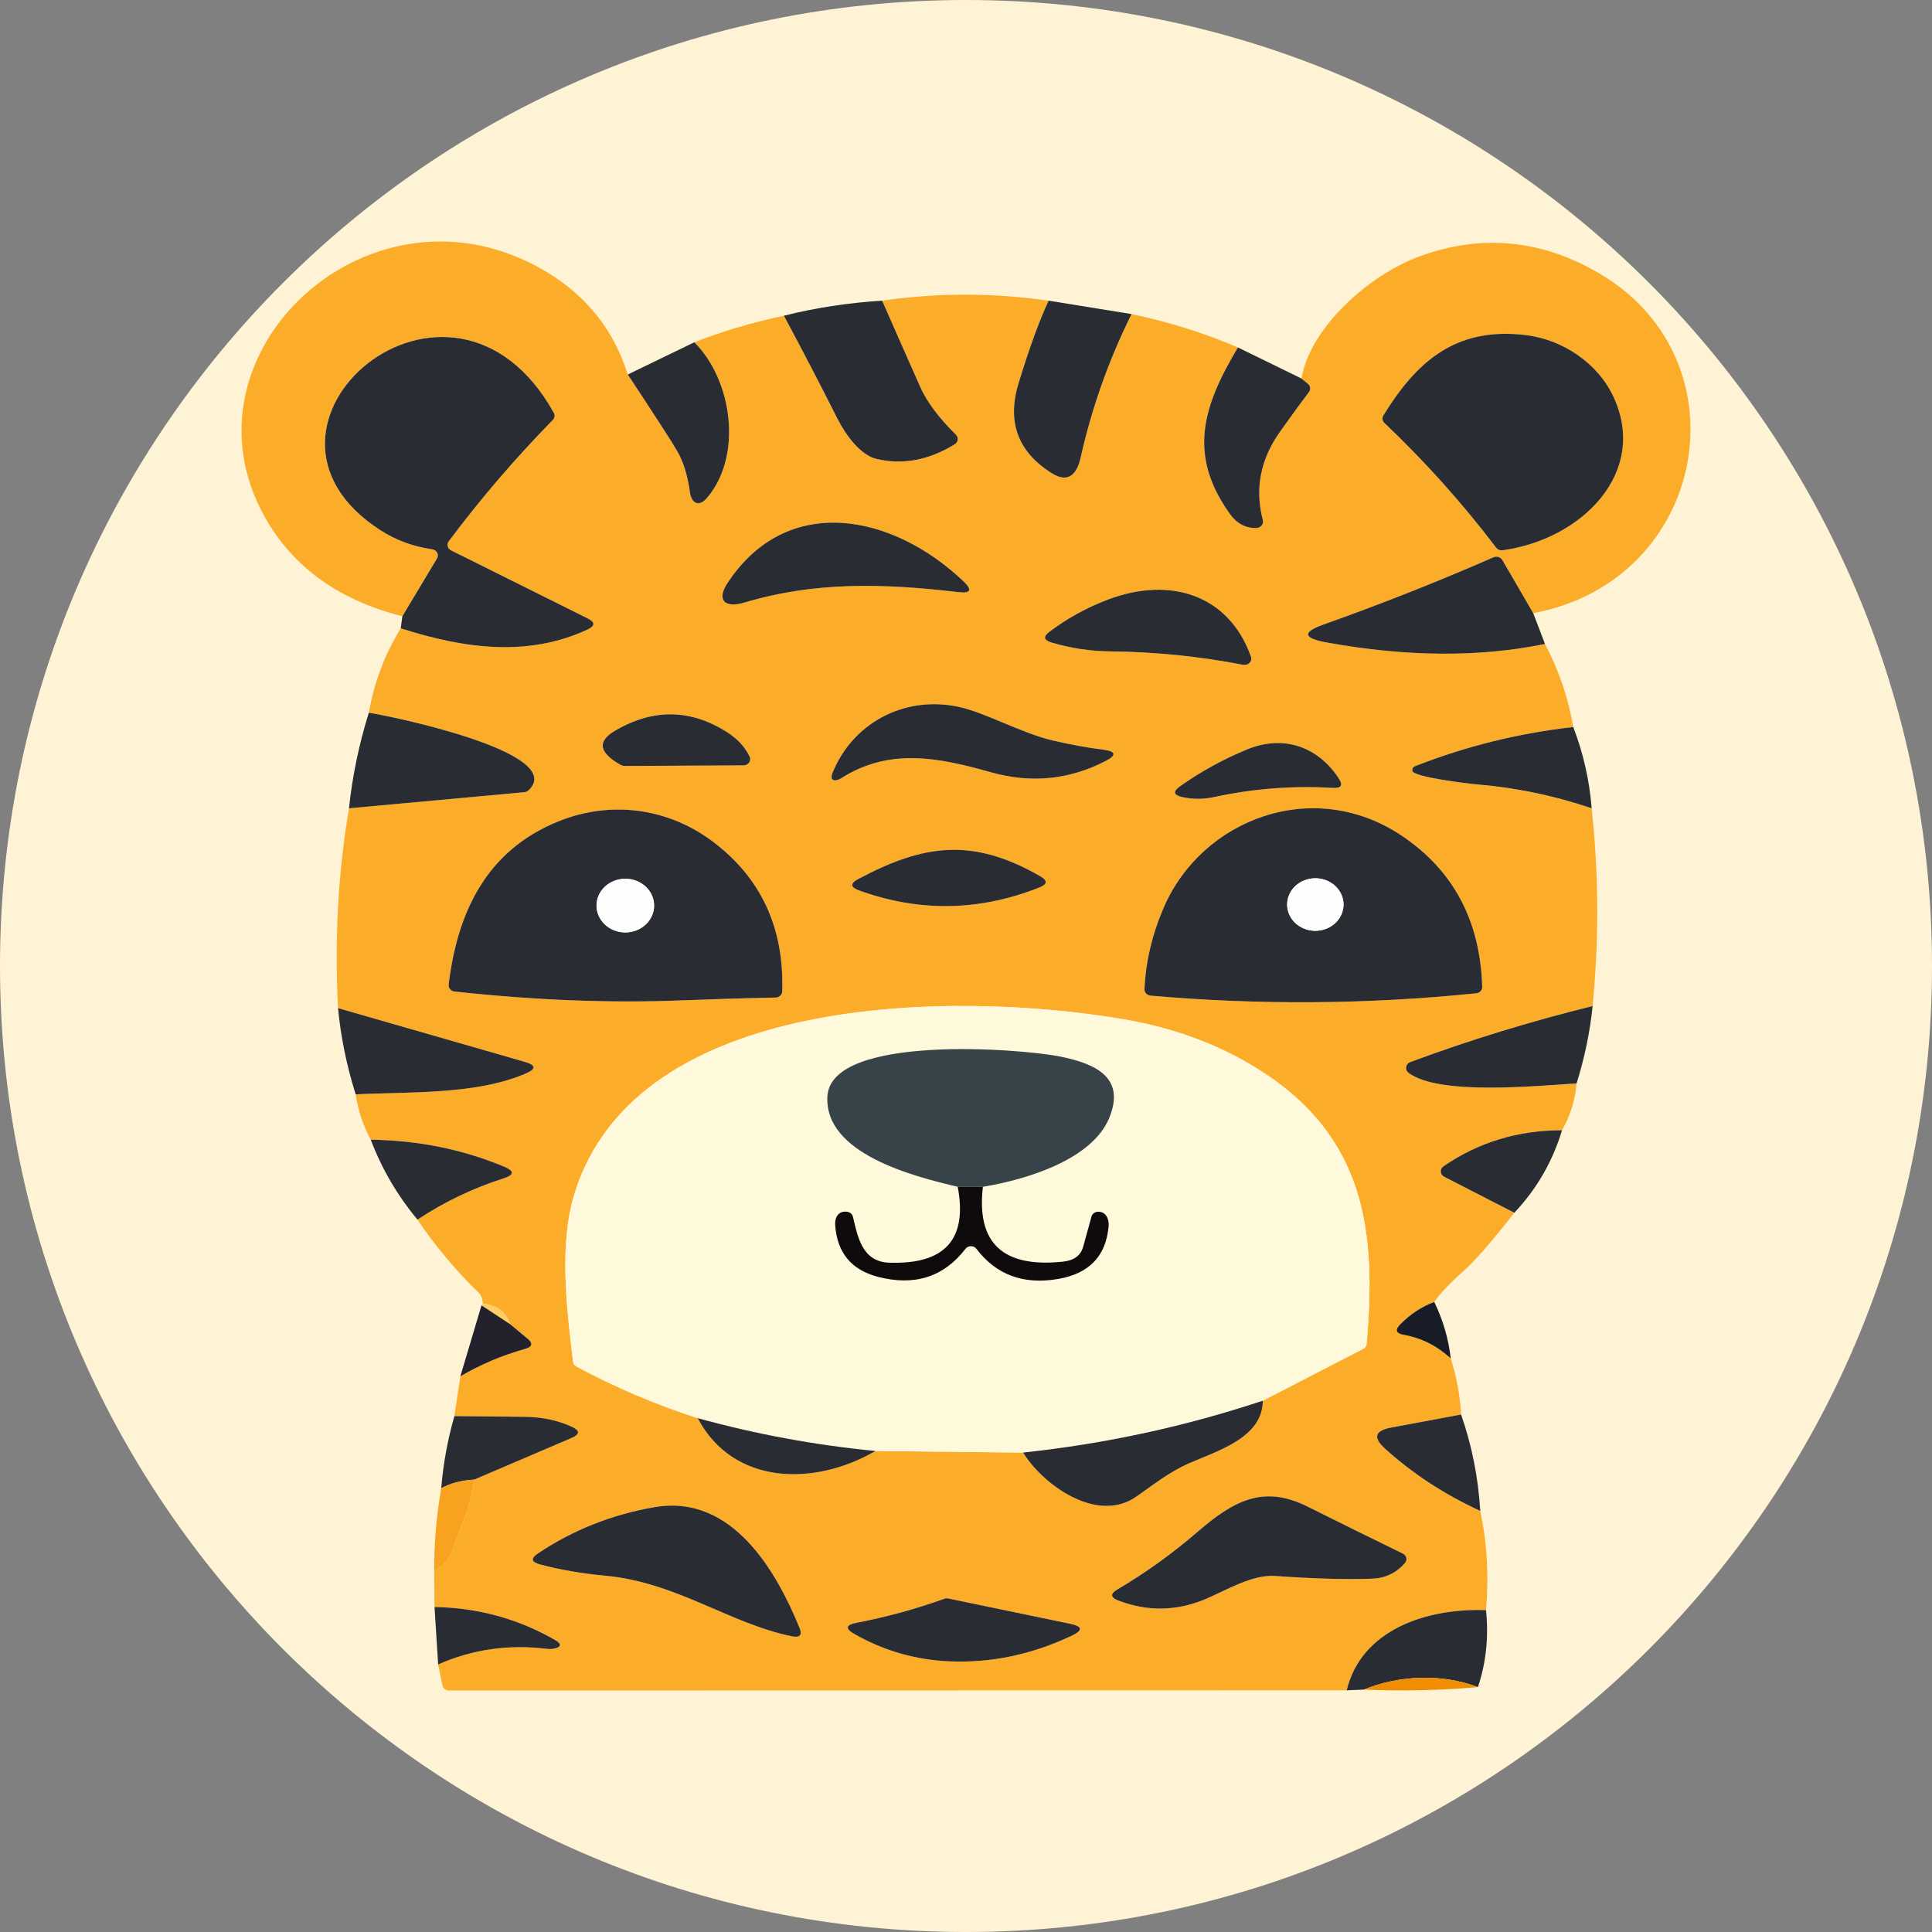 <svg width="32" height="32" viewBox="0 0 32 32" fill="none" xmlns="http://www.w3.org/2000/svg">
<rect x="0" y="0" width="32" height="32" fill="#808080" stroke="none"/>
<path d="M0 16C0 7.163 7.163 0 16 0C24.837 0 32 7.163 32 16C32 24.837 24.837 32 16 32C7.163 32 0 24.837 0 16Z" fill="#FFF3D6"/>
<g clip-path="url(#clip0_55889_43313)">
<path d="M10.398 6.203C10.859 6.902 11.131 7.323 11.214 7.467C11.319 7.646 11.39 7.876 11.428 8.157C11.452 8.336 11.578 8.405 11.712 8.245C12.301 7.552 12.134 6.3 11.5 5.669C11.971 5.486 12.466 5.339 12.984 5.229C13.288 5.797 13.584 6.367 13.872 6.938C14.007 7.204 14.249 7.538 14.518 7.601C14.952 7.704 15.384 7.623 15.814 7.358C15.828 7.35 15.839 7.339 15.847 7.326C15.856 7.313 15.861 7.298 15.863 7.283C15.865 7.268 15.863 7.253 15.858 7.239C15.853 7.225 15.844 7.212 15.833 7.201C15.549 6.92 15.351 6.655 15.241 6.406C15.037 5.948 14.828 5.473 14.611 4.98C15.529 4.848 16.448 4.848 17.368 4.98C17.21 5.321 17.044 5.778 16.87 6.349C16.676 6.987 16.857 7.482 17.414 7.834C17.713 8.025 17.844 7.826 17.9 7.575C18.083 6.757 18.363 5.966 18.742 5.202C19.362 5.332 19.949 5.516 20.504 5.755C19.913 6.741 19.674 7.54 20.372 8.514C20.487 8.674 20.634 8.751 20.813 8.745C20.829 8.744 20.846 8.74 20.86 8.733C20.875 8.726 20.887 8.716 20.897 8.704C20.907 8.692 20.914 8.678 20.917 8.663C20.921 8.648 20.92 8.632 20.916 8.617C20.781 8.097 20.876 7.608 21.201 7.151C21.408 6.86 21.568 6.641 21.68 6.494C21.696 6.474 21.703 6.448 21.7 6.423C21.697 6.397 21.683 6.374 21.663 6.357L21.556 6.269C21.7 5.425 22.67 4.561 23.492 4.254C24.536 3.866 25.545 3.964 26.519 4.546C28.938 5.994 28.274 9.62 25.395 10.156L24.883 9.275C24.869 9.252 24.847 9.234 24.82 9.226C24.793 9.217 24.764 9.219 24.738 9.23C23.814 9.634 22.875 10.005 21.922 10.344C21.563 10.471 21.581 10.57 21.977 10.642C23.295 10.881 24.499 10.889 25.59 10.666C25.82 11.103 25.976 11.561 26.058 12.042C25.149 12.144 24.275 12.361 23.434 12.692C23.419 12.699 23.406 12.71 23.398 12.725C23.391 12.739 23.39 12.755 23.394 12.771C23.423 12.869 24.268 12.976 24.494 12.996C25.134 13.052 25.757 13.182 26.363 13.388C26.48 14.473 26.485 15.564 26.379 16.663C25.344 16.919 24.337 17.228 23.359 17.591C23.341 17.598 23.325 17.609 23.313 17.623C23.301 17.637 23.293 17.654 23.29 17.672C23.287 17.689 23.289 17.707 23.296 17.724C23.302 17.741 23.314 17.756 23.329 17.767C23.828 18.151 25.464 17.983 26.113 17.945C26.09 18.219 26.009 18.478 25.872 18.721C25.145 18.72 24.491 18.918 23.909 19.317C23.894 19.327 23.882 19.341 23.874 19.357C23.866 19.372 23.863 19.39 23.864 19.407C23.865 19.424 23.871 19.441 23.881 19.456C23.891 19.47 23.905 19.482 23.921 19.491L25.082 20.087C24.708 20.566 24.426 20.889 24.235 21.058C24.008 21.258 23.848 21.428 23.756 21.565C23.55 21.64 23.361 21.764 23.191 21.937C23.101 22.028 23.12 22.085 23.251 22.109C23.544 22.161 23.803 22.292 24.029 22.501C24.125 22.804 24.183 23.113 24.2 23.429L23.041 23.645C22.773 23.695 22.738 23.81 22.936 23.99C23.391 24.404 23.918 24.749 24.518 25.026C24.631 25.56 24.662 26.108 24.613 26.669C23.622 26.633 22.545 26.995 22.306 27.997L7.437 28C7.411 28 7.386 27.992 7.366 27.976C7.346 27.961 7.333 27.94 7.328 27.916L7.257 27.569C7.827 27.317 8.434 27.231 9.078 27.312C9.146 27.322 9.4 27.283 9.196 27.165C8.583 26.812 7.916 26.629 7.197 26.617L7.192 26.018C7.513 25.847 7.517 25.573 7.624 25.325C7.739 25.058 7.816 24.785 7.854 24.507L9.467 23.817C9.608 23.757 9.609 23.695 9.47 23.631C9.239 23.525 8.98 23.47 8.693 23.467C8.304 23.463 7.915 23.459 7.526 23.455L7.625 22.796C7.962 22.599 8.318 22.448 8.692 22.344C8.82 22.308 8.834 22.25 8.733 22.168L8.447 21.932C8.379 21.728 8.229 21.614 7.998 21.591C7.989 21.509 7.968 21.452 7.936 21.42C7.551 21.045 7.21 20.639 6.915 20.201C7.354 19.909 7.83 19.681 8.343 19.517C8.52 19.46 8.523 19.396 8.353 19.325C7.666 19.037 6.929 18.888 6.141 18.877C6.013 18.639 5.93 18.389 5.891 18.126C6.784 18.081 7.882 18.136 8.708 17.781C8.883 17.706 8.879 17.642 8.694 17.588L5.599 16.698C5.539 15.571 5.599 14.468 5.78 13.388L8.688 13.121C8.713 13.118 8.737 13.107 8.755 13.09C9.416 12.459 6.415 11.849 6.109 11.805C6.195 11.308 6.371 10.842 6.637 10.407C7.714 10.752 8.756 10.88 9.731 10.426C9.86 10.367 9.86 10.306 9.734 10.243L7.471 9.116C7.458 9.11 7.445 9.1 7.436 9.088C7.426 9.077 7.419 9.064 7.416 9.049C7.412 9.035 7.412 9.02 7.414 9.006C7.417 8.991 7.424 8.977 7.433 8.965C7.96 8.26 8.535 7.59 9.157 6.955C9.172 6.939 9.182 6.92 9.185 6.899C9.188 6.877 9.184 6.856 9.173 6.837C7.465 3.776 3.629 7.061 6.302 8.783C6.557 8.947 6.842 9.051 7.158 9.098C7.176 9.1 7.193 9.107 7.207 9.117C7.221 9.127 7.233 9.14 7.241 9.155C7.249 9.17 7.253 9.186 7.252 9.203C7.252 9.219 7.247 9.236 7.238 9.25L6.664 10.208C5.618 9.941 4.862 9.4 4.398 8.585C2.835 5.841 6.188 2.755 9.074 4.517C9.729 4.916 10.17 5.478 10.398 6.203ZM24.89 9.114C26.209 8.931 27.299 7.824 26.729 6.582C26.474 6.024 25.892 5.62 25.255 5.548C24.096 5.415 23.456 6 22.913 6.881C22.901 6.9 22.896 6.923 22.899 6.945C22.902 6.968 22.913 6.989 22.93 7.005C23.606 7.648 24.224 8.337 24.782 9.072C24.794 9.087 24.81 9.1 24.829 9.107C24.848 9.115 24.869 9.117 24.89 9.114ZM12.339 9.978C13.499 9.632 14.624 9.661 15.869 9.807C16.079 9.832 16.11 9.774 15.962 9.632C14.781 8.505 13.035 8.161 12.05 9.656C11.873 9.924 11.98 10.085 12.339 9.978ZM17.418 10.643C17.737 10.737 18.061 10.785 18.392 10.789C19.133 10.797 19.866 10.871 20.592 11.01C20.611 11.014 20.631 11.013 20.649 11.007C20.668 11.002 20.684 10.991 20.697 10.978C20.71 10.964 20.719 10.948 20.723 10.93C20.727 10.912 20.726 10.894 20.72 10.877C20.356 9.852 19.384 9.541 18.353 9.93C17.997 10.065 17.674 10.243 17.382 10.464C17.275 10.544 17.287 10.604 17.418 10.643ZM13.933 12.89C14.737 12.378 15.551 12.548 16.415 12.792C17.074 12.977 17.704 12.917 18.304 12.609C18.502 12.508 18.489 12.443 18.265 12.416C18.021 12.386 17.751 12.337 17.455 12.269C16.917 12.145 16.31 11.795 15.863 11.704C14.944 11.517 14.11 12.002 13.79 12.8C13.73 12.949 13.849 12.944 13.933 12.89ZM10.288 12.672C10.306 12.682 10.326 12.687 10.346 12.687L12.316 12.677C12.335 12.677 12.353 12.672 12.369 12.664C12.385 12.655 12.399 12.643 12.409 12.629C12.419 12.614 12.425 12.597 12.426 12.58C12.427 12.563 12.424 12.545 12.416 12.53C12.337 12.371 12.218 12.241 12.058 12.137C11.445 11.74 10.82 11.73 10.182 12.106C9.885 12.281 9.921 12.47 10.288 12.672ZM19.59 13.204C19.762 13.24 19.937 13.239 20.114 13.201C20.759 13.061 21.412 13.011 22.073 13.05C22.215 13.059 22.249 13.007 22.175 12.894C21.837 12.376 21.269 12.159 20.652 12.414C20.254 12.579 19.886 12.781 19.548 13.021C19.422 13.11 19.436 13.171 19.59 13.204ZM19.057 16.491C20.857 16.649 22.655 16.636 24.451 16.452C24.479 16.45 24.505 16.437 24.523 16.418C24.541 16.398 24.551 16.373 24.55 16.347C24.518 15.255 24.076 14.421 23.225 13.847C21.761 12.859 19.91 13.56 19.276 15.03C19.084 15.473 18.977 15.924 18.956 16.383C18.954 16.409 18.964 16.435 18.983 16.455C19.002 16.475 19.028 16.488 19.057 16.491ZM7.529 16.423C8.865 16.568 10.121 16.617 11.298 16.569C11.809 16.549 12.325 16.533 12.847 16.523C12.876 16.522 12.903 16.512 12.923 16.493C12.944 16.474 12.955 16.449 12.956 16.422C12.989 15.37 12.606 14.541 11.805 13.938C11.064 13.382 10.12 13.256 9.257 13.601C8.044 14.087 7.574 15.126 7.431 16.308C7.428 16.336 7.437 16.363 7.455 16.384C7.473 16.406 7.5 16.42 7.529 16.423ZM14.228 14.748C15.226 15.11 16.223 15.094 17.218 14.698C17.349 14.646 17.354 14.585 17.233 14.515C16.112 13.869 15.303 13.979 14.212 14.561C14.078 14.633 14.083 14.695 14.228 14.748ZM11.556 23.489C12.138 24.595 13.476 24.628 14.501 24.033L16.947 24.059C17.258 24.576 18.163 25.248 18.821 24.789C19.106 24.59 19.361 24.384 19.692 24.238C20.153 24.034 20.916 23.817 20.916 23.2L22.577 22.342C22.593 22.333 22.607 22.322 22.617 22.307C22.627 22.293 22.633 22.277 22.635 22.26C22.799 20.416 22.626 18.828 20.843 17.711C20.189 17.301 19.446 17.025 18.613 16.883C15.783 16.398 10.536 16.453 9.516 19.77C9.253 20.62 9.388 21.685 9.492 22.555C9.494 22.571 9.5 22.587 9.509 22.601C9.519 22.614 9.532 22.626 9.547 22.634C10.187 22.978 10.857 23.263 11.556 23.489ZM18.523 26.51C19.011 26.696 19.495 26.687 19.976 26.482C20.311 26.339 20.742 26.077 21.118 26.103C21.757 26.148 22.293 26.164 22.725 26.148C22.942 26.141 23.124 26.055 23.27 25.89C23.28 25.878 23.288 25.864 23.292 25.849C23.296 25.834 23.296 25.818 23.293 25.803C23.29 25.788 23.283 25.774 23.273 25.762C23.263 25.749 23.25 25.739 23.235 25.732C22.706 25.475 22.179 25.214 21.652 24.951C20.918 24.586 20.424 24.864 19.835 25.372C19.418 25.731 18.976 26.05 18.506 26.326C18.386 26.398 18.391 26.459 18.523 26.51ZM8.945 25.912C9.279 26.001 9.639 26.064 10.025 26.099C11.203 26.206 12.081 26.891 13.115 27.102C13.249 27.129 13.292 27.083 13.243 26.963C12.868 26.047 12.136 24.736 10.835 24.964C10.13 25.087 9.489 25.342 8.911 25.729C8.786 25.812 8.798 25.873 8.945 25.912ZM14.156 27.067C14.643 27.343 15.166 27.493 15.724 27.517C16.419 27.547 17.097 27.405 17.756 27.09C17.939 27.003 17.93 26.938 17.73 26.896L15.706 26.476C15.685 26.471 15.662 26.472 15.642 26.48C15.169 26.65 14.685 26.783 14.191 26.877C14.006 26.913 13.994 26.976 14.156 27.067Z" fill="#FBAD29"/>
<path d="M14.611 4.98C14.828 5.472 15.037 5.948 15.241 6.406C15.351 6.655 15.549 6.92 15.833 7.2C15.844 7.211 15.853 7.225 15.858 7.239C15.863 7.253 15.865 7.268 15.863 7.283C15.861 7.298 15.856 7.313 15.847 7.326C15.839 7.338 15.828 7.35 15.814 7.358C15.384 7.623 14.952 7.704 14.518 7.601C14.249 7.538 14.007 7.204 13.872 6.937C13.584 6.367 13.288 5.797 12.984 5.229C13.506 5.098 14.049 5.015 14.611 4.98Z" fill="#2A2C34"/>
<path d="M17.368 4.98L18.742 5.202C18.363 5.966 18.083 6.757 17.9 7.575C17.844 7.826 17.713 8.025 17.414 7.834C16.857 7.481 16.676 6.986 16.87 6.349C17.044 5.778 17.21 5.321 17.368 4.98Z" fill="#2A2C34"/>
<path d="M26.729 6.582C27.299 7.824 26.209 8.931 24.89 9.114C24.869 9.117 24.848 9.115 24.829 9.107C24.81 9.1 24.794 9.087 24.782 9.072C24.224 8.337 23.606 7.648 22.93 7.005C22.913 6.989 22.902 6.968 22.899 6.945C22.896 6.923 22.901 6.9 22.913 6.881C23.456 6 24.096 5.415 25.255 5.548C25.892 5.62 26.474 6.024 26.729 6.582Z" fill="#2A2C34"/>
<path d="M6.637 10.407L6.664 10.208L7.238 9.25C7.247 9.236 7.252 9.219 7.252 9.203C7.253 9.186 7.249 9.17 7.241 9.155C7.233 9.14 7.221 9.127 7.207 9.117C7.193 9.107 7.176 9.1 7.158 9.098C6.842 9.052 6.557 8.947 6.302 8.783C3.629 7.061 7.465 3.776 9.173 6.837C9.184 6.856 9.188 6.878 9.185 6.899C9.182 6.92 9.172 6.939 9.157 6.955C8.535 7.59 7.96 8.26 7.433 8.965C7.424 8.977 7.417 8.991 7.414 9.006C7.412 9.02 7.412 9.035 7.416 9.049C7.419 9.064 7.426 9.077 7.436 9.089C7.445 9.1 7.458 9.11 7.471 9.116L9.734 10.243C9.86 10.306 9.86 10.367 9.731 10.427C8.756 10.88 7.714 10.752 6.637 10.407Z" fill="#2A2C34"/>
<path d="M11.5 5.669C12.134 6.3 12.302 7.552 11.712 8.245C11.578 8.405 11.452 8.336 11.428 8.157C11.39 7.876 11.319 7.646 11.214 7.467C11.131 7.323 10.859 6.902 10.398 6.203L11.5 5.669Z" fill="#2A2C34"/>
<path d="M20.504 5.755L21.556 6.269L21.663 6.357C21.683 6.374 21.697 6.397 21.7 6.423C21.703 6.448 21.696 6.474 21.68 6.494C21.568 6.641 21.408 6.859 21.201 7.151C20.876 7.608 20.781 8.097 20.917 8.617C20.92 8.632 20.921 8.648 20.917 8.663C20.914 8.678 20.907 8.692 20.897 8.704C20.887 8.716 20.875 8.726 20.86 8.733C20.846 8.74 20.829 8.744 20.813 8.745C20.634 8.751 20.487 8.674 20.372 8.514C19.674 7.54 19.913 6.741 20.504 5.755Z" fill="#2A2C34"/>
<path d="M15.869 9.807C14.624 9.661 13.499 9.632 12.339 9.978C11.98 10.085 11.873 9.924 12.05 9.656C13.035 8.16 14.781 8.505 15.962 9.632C16.11 9.774 16.079 9.832 15.869 9.807Z" fill="#2A2C34"/>
<path d="M25.395 10.156L25.59 10.666C24.499 10.889 23.295 10.881 21.977 10.642C21.581 10.57 21.563 10.471 21.922 10.344C22.875 10.005 23.814 9.634 24.738 9.23C24.764 9.219 24.793 9.217 24.82 9.226C24.847 9.234 24.869 9.252 24.883 9.275L25.395 10.156Z" fill="#2A2C34"/>
<path d="M17.418 10.643C17.287 10.604 17.275 10.544 17.382 10.464C17.674 10.243 17.997 10.065 18.353 9.93C19.384 9.541 20.356 9.852 20.72 10.877C20.726 10.894 20.727 10.913 20.723 10.93C20.719 10.948 20.71 10.964 20.697 10.978C20.684 10.992 20.668 11.002 20.649 11.007C20.631 11.013 20.611 11.014 20.592 11.011C19.866 10.871 19.133 10.797 18.392 10.789C18.061 10.786 17.737 10.737 17.418 10.643Z" fill="#2A2C34"/>
<path d="M16.415 12.792C15.551 12.548 14.737 12.379 13.933 12.89C13.849 12.944 13.73 12.949 13.79 12.8C14.11 12.002 14.944 11.517 15.863 11.704C16.31 11.795 16.917 12.146 17.455 12.269C17.751 12.337 18.021 12.386 18.265 12.416C18.489 12.443 18.502 12.508 18.304 12.609C17.704 12.917 17.074 12.977 16.415 12.792Z" fill="#2A2C34"/>
<path d="M6.109 11.805C6.415 11.849 9.416 12.459 8.755 13.09C8.737 13.107 8.713 13.118 8.688 13.121L5.78 13.388C5.837 12.851 5.947 12.323 6.109 11.805Z" fill="#2A2C34"/>
<path d="M10.288 12.673C9.921 12.47 9.885 12.281 10.182 12.106C10.82 11.73 11.445 11.74 12.058 12.137C12.218 12.241 12.337 12.372 12.416 12.53C12.424 12.545 12.427 12.563 12.426 12.58C12.425 12.597 12.419 12.614 12.409 12.629C12.399 12.643 12.385 12.655 12.369 12.664C12.353 12.672 12.335 12.677 12.316 12.677L10.346 12.687C10.326 12.687 10.306 12.682 10.288 12.673Z" fill="#2A2C34"/>
<path d="M26.058 12.042C26.225 12.477 26.327 12.925 26.363 13.388C25.757 13.182 25.134 13.051 24.494 12.995C24.268 12.976 23.423 12.869 23.394 12.771C23.39 12.755 23.391 12.739 23.399 12.725C23.406 12.71 23.419 12.698 23.434 12.692C24.275 12.361 25.149 12.144 26.058 12.042Z" fill="#2A2C34"/>
<path d="M19.59 13.204C19.436 13.171 19.422 13.11 19.548 13.021C19.886 12.781 20.254 12.579 20.652 12.414C21.269 12.159 21.837 12.376 22.175 12.894C22.249 13.007 22.215 13.059 22.073 13.05C21.412 13.011 20.759 13.061 20.114 13.201C19.937 13.239 19.762 13.24 19.59 13.204Z" fill="#2A2C34"/>
<path d="M19.057 16.491C19.028 16.488 19.002 16.476 18.983 16.455C18.964 16.435 18.954 16.41 18.956 16.383C18.977 15.924 19.084 15.473 19.276 15.03C19.91 13.56 21.761 12.859 23.225 13.847C24.076 14.421 24.518 15.255 24.55 16.347C24.551 16.373 24.541 16.398 24.523 16.418C24.505 16.437 24.479 16.45 24.451 16.452C22.655 16.636 20.857 16.649 19.057 16.491ZM22.253 14.982C22.253 14.867 22.203 14.756 22.116 14.674C22.028 14.593 21.91 14.547 21.786 14.547C21.662 14.547 21.543 14.593 21.456 14.674C21.368 14.756 21.319 14.867 21.319 14.982C21.319 15.097 21.368 15.208 21.456 15.29C21.543 15.371 21.662 15.417 21.786 15.417C21.91 15.417 22.028 15.371 22.116 15.29C22.203 15.208 22.253 15.097 22.253 14.982Z" fill="#2A2C34"/>
<path d="M7.529 16.423C7.5 16.42 7.473 16.406 7.455 16.384C7.437 16.363 7.428 16.336 7.431 16.308C7.574 15.126 8.044 14.087 9.257 13.601C10.12 13.255 11.064 13.382 11.805 13.938C12.606 14.541 12.99 15.369 12.956 16.422C12.955 16.449 12.944 16.474 12.923 16.493C12.903 16.511 12.876 16.522 12.847 16.523C12.325 16.533 11.809 16.549 11.298 16.569C10.121 16.617 8.865 16.568 7.529 16.423ZM10.834 14.999C10.834 14.882 10.784 14.768 10.694 14.685C10.605 14.602 10.484 14.555 10.357 14.555C10.231 14.555 10.109 14.602 10.02 14.685C9.931 14.768 9.88 14.882 9.88 14.999C9.88 15.117 9.931 15.23 10.02 15.313C10.109 15.397 10.231 15.444 10.357 15.444C10.484 15.444 10.605 15.397 10.694 15.313C10.784 15.23 10.834 15.117 10.834 14.999Z" fill="#2A2C34"/>
<path d="M14.228 14.748C14.083 14.695 14.078 14.633 14.212 14.561C15.303 13.979 16.112 13.869 17.233 14.515C17.354 14.585 17.349 14.646 17.218 14.698C16.223 15.094 15.226 15.11 14.228 14.748Z" fill="#2A2C34"/>
<path d="M10.357 15.444C10.621 15.444 10.834 15.245 10.834 14.999C10.834 14.754 10.621 14.555 10.357 14.555C10.094 14.555 9.88 14.754 9.88 14.999C9.88 15.245 10.094 15.444 10.357 15.444Z" fill="#FEFEFE"/>
<path d="M21.786 15.417C22.044 15.417 22.253 15.222 22.253 14.982C22.253 14.742 22.044 14.547 21.786 14.547C21.528 14.547 21.319 14.742 21.319 14.982C21.319 15.222 21.528 15.417 21.786 15.417Z" fill="#FEFEFE"/>
<path d="M20.916 23.2C19.629 23.627 18.306 23.914 16.947 24.059L14.501 24.033C13.501 23.936 12.519 23.755 11.556 23.489C10.857 23.263 10.187 22.978 9.547 22.634C9.532 22.626 9.519 22.614 9.509 22.601C9.5 22.587 9.494 22.571 9.492 22.555C9.388 21.685 9.253 20.62 9.516 19.77C10.536 16.453 15.783 16.398 18.613 16.883C19.446 17.025 20.189 17.301 20.843 17.71C22.626 18.828 22.799 20.415 22.635 22.26C22.633 22.277 22.627 22.293 22.617 22.307C22.607 22.322 22.593 22.333 22.577 22.342L20.916 23.2ZM15.863 19.657C16.028 20.529 15.649 20.947 14.726 20.913C14.276 20.898 14.206 20.48 14.126 20.15C14.121 20.131 14.11 20.113 14.094 20.099C14.078 20.085 14.058 20.075 14.037 20.072C13.889 20.047 13.825 20.162 13.833 20.288C13.864 20.745 14.098 21.031 14.536 21.146C15.146 21.307 15.631 21.152 15.992 20.684C16.002 20.67 16.016 20.659 16.032 20.652C16.048 20.644 16.065 20.64 16.083 20.641C16.101 20.641 16.118 20.645 16.134 20.652C16.149 20.66 16.163 20.671 16.173 20.685C16.502 21.117 16.954 21.283 17.529 21.183C18.043 21.094 18.32 20.802 18.362 20.309C18.372 20.193 18.318 20.056 18.173 20.072C18.151 20.074 18.13 20.083 18.113 20.097C18.096 20.111 18.084 20.129 18.079 20.149L17.941 20.649C17.901 20.795 17.79 20.878 17.605 20.897C16.612 21.002 16.17 20.589 16.28 19.657C16.998 19.539 18.087 19.209 18.372 18.517C18.643 17.858 18.168 17.622 17.562 17.5C16.895 17.366 13.77 17.127 13.705 18.155C13.645 19.108 15.135 19.485 15.863 19.657Z" fill="#FEF9DA"/>
<path d="M26.379 16.663C26.335 17.093 26.246 17.521 26.113 17.945C25.464 17.983 23.828 18.151 23.329 17.768C23.314 17.756 23.302 17.741 23.296 17.724C23.289 17.707 23.287 17.689 23.29 17.672C23.293 17.654 23.301 17.637 23.313 17.623C23.325 17.609 23.341 17.598 23.359 17.591C24.337 17.228 25.344 16.919 26.379 16.663Z" fill="#2A2C34"/>
<path d="M5.599 16.698L8.694 17.588C8.879 17.642 8.883 17.706 8.708 17.781C7.882 18.136 6.784 18.081 5.891 18.126C5.74 17.644 5.643 17.168 5.599 16.698Z" fill="#2A2C34"/>
<path d="M16.28 19.657H15.863C15.135 19.486 13.645 19.109 13.705 18.155C13.77 17.127 16.895 17.366 17.562 17.5C18.168 17.623 18.643 17.858 18.372 18.517C18.087 19.209 16.998 19.539 16.28 19.657Z" fill="#374348"/>
<path d="M25.872 18.721C25.714 19.243 25.45 19.698 25.082 20.087L23.921 19.491C23.905 19.482 23.891 19.47 23.881 19.456C23.871 19.441 23.865 19.424 23.864 19.407C23.863 19.389 23.866 19.372 23.874 19.356C23.882 19.341 23.894 19.327 23.909 19.317C24.491 18.918 25.145 18.72 25.872 18.721Z" fill="#2A2C34"/>
<path d="M6.141 18.877C6.929 18.888 7.666 19.037 8.353 19.325C8.523 19.396 8.52 19.46 8.343 19.517C7.83 19.681 7.354 19.909 6.915 20.201C6.58 19.799 6.322 19.357 6.141 18.877Z" fill="#2A2C34"/>
<path d="M15.863 19.657H16.28C16.17 20.589 16.612 21.002 17.605 20.897C17.79 20.878 17.901 20.795 17.941 20.649L18.079 20.149C18.084 20.129 18.096 20.111 18.113 20.097C18.13 20.083 18.151 20.075 18.173 20.072C18.318 20.056 18.372 20.193 18.362 20.309C18.32 20.802 18.043 21.094 17.529 21.183C16.954 21.283 16.502 21.117 16.173 20.685C16.163 20.671 16.149 20.66 16.134 20.652C16.118 20.645 16.101 20.641 16.083 20.641C16.065 20.641 16.048 20.644 16.032 20.652C16.016 20.659 16.002 20.67 15.992 20.684C15.631 21.152 15.146 21.307 14.536 21.147C14.098 21.031 13.864 20.745 13.833 20.288C13.825 20.162 13.889 20.047 14.037 20.072C14.058 20.075 14.078 20.085 14.094 20.099C14.11 20.113 14.121 20.131 14.126 20.15C14.206 20.48 14.276 20.898 14.726 20.914C15.649 20.947 16.028 20.529 15.863 19.657Z" fill="#0F0B0C"/>
<path d="M23.756 21.565C23.901 21.863 23.992 22.175 24.029 22.501C23.803 22.292 23.544 22.161 23.251 22.109C23.12 22.085 23.101 22.028 23.191 21.937C23.361 21.764 23.55 21.64 23.756 21.565Z" fill="#171C26"/>
<path d="M7.998 21.591C8.229 21.614 8.379 21.728 8.447 21.931L7.975 21.621L7.998 21.591Z" fill="#FFCE65"/>
<path d="M7.975 21.621L8.447 21.931L8.733 22.168C8.834 22.25 8.82 22.308 8.692 22.344C8.318 22.448 7.962 22.599 7.625 22.796L7.975 21.621Z" fill="#23222C"/>
<path d="M20.916 23.2C20.916 23.817 20.153 24.034 19.692 24.238C19.361 24.384 19.106 24.59 18.821 24.789C18.163 25.249 17.258 24.576 16.947 24.059C18.306 23.914 19.629 23.628 20.916 23.2Z" fill="#2A2C34"/>
<path d="M24.2 23.429C24.378 23.938 24.484 24.47 24.518 25.026C23.918 24.749 23.391 24.404 22.936 23.99C22.738 23.81 22.773 23.695 23.041 23.645L24.2 23.429Z" fill="#2A2C34"/>
<path d="M7.526 23.455C7.915 23.459 8.304 23.463 8.693 23.467C8.98 23.47 9.239 23.525 9.47 23.631C9.609 23.695 9.608 23.757 9.467 23.817L7.854 24.507C7.643 24.519 7.461 24.567 7.308 24.65C7.341 24.245 7.414 23.846 7.526 23.455Z" fill="#2A2C34"/>
<path d="M11.556 23.489C12.519 23.755 13.501 23.936 14.501 24.033C13.476 24.628 12.138 24.595 11.556 23.489Z" fill="#2A2C34"/>
<path d="M7.854 24.507C7.816 24.785 7.739 25.058 7.624 25.325C7.517 25.573 7.513 25.847 7.192 26.018C7.19 25.56 7.229 25.104 7.308 24.65C7.461 24.567 7.643 24.52 7.854 24.507Z" fill="#F8A21F"/>
<path d="M18.523 26.51C18.391 26.459 18.386 26.398 18.506 26.327C18.976 26.05 19.418 25.732 19.835 25.372C20.424 24.864 20.918 24.586 21.652 24.951C22.179 25.214 22.706 25.475 23.235 25.732C23.25 25.739 23.263 25.749 23.273 25.762C23.283 25.774 23.29 25.788 23.293 25.803C23.296 25.818 23.296 25.834 23.292 25.849C23.288 25.864 23.28 25.878 23.27 25.89C23.124 26.055 22.942 26.141 22.725 26.148C22.293 26.164 21.757 26.148 21.118 26.103C20.742 26.077 20.311 26.339 19.976 26.482C19.495 26.687 19.011 26.696 18.523 26.51Z" fill="#2A2C34"/>
<path d="M8.945 25.912C8.798 25.873 8.786 25.812 8.911 25.729C9.489 25.342 10.13 25.087 10.835 24.964C12.136 24.736 12.868 26.047 13.243 26.963C13.292 27.083 13.249 27.129 13.115 27.102C12.081 26.891 11.203 26.206 10.025 26.099C9.639 26.063 9.279 26.001 8.945 25.912Z" fill="#2A2C34"/>
<path d="M14.156 27.067C13.994 26.976 14.006 26.913 14.191 26.877C14.685 26.783 15.169 26.65 15.642 26.48C15.662 26.472 15.685 26.471 15.706 26.476L17.73 26.896C17.93 26.938 17.939 27.003 17.756 27.09C17.097 27.404 16.419 27.547 15.724 27.517C15.166 27.493 14.643 27.343 14.156 27.067Z" fill="#2A2C34"/>
<path d="M7.197 26.617C7.916 26.629 8.583 26.812 9.196 27.165C9.4 27.283 9.146 27.322 9.078 27.312C8.434 27.231 7.827 27.316 7.257 27.569L7.197 26.617Z" fill="#2A2C34"/>
<path d="M24.613 26.669C24.659 27.113 24.615 27.538 24.479 27.944C23.887 27.717 23.17 27.746 22.588 27.985L22.306 27.997C22.545 26.995 23.622 26.633 24.613 26.669Z" fill="#2A2C34"/>
<path d="M24.479 27.944C23.837 27.999 23.207 28.012 22.588 27.985C23.17 27.746 23.887 27.717 24.479 27.944Z" fill="#F18D02"/>
</g>
<defs>
<clipPath id="clip0_55889_43313">
<rect width="24" height="24" fill="white" transform="translate(4 4)"/>
</clipPath>
</defs>
</svg>
